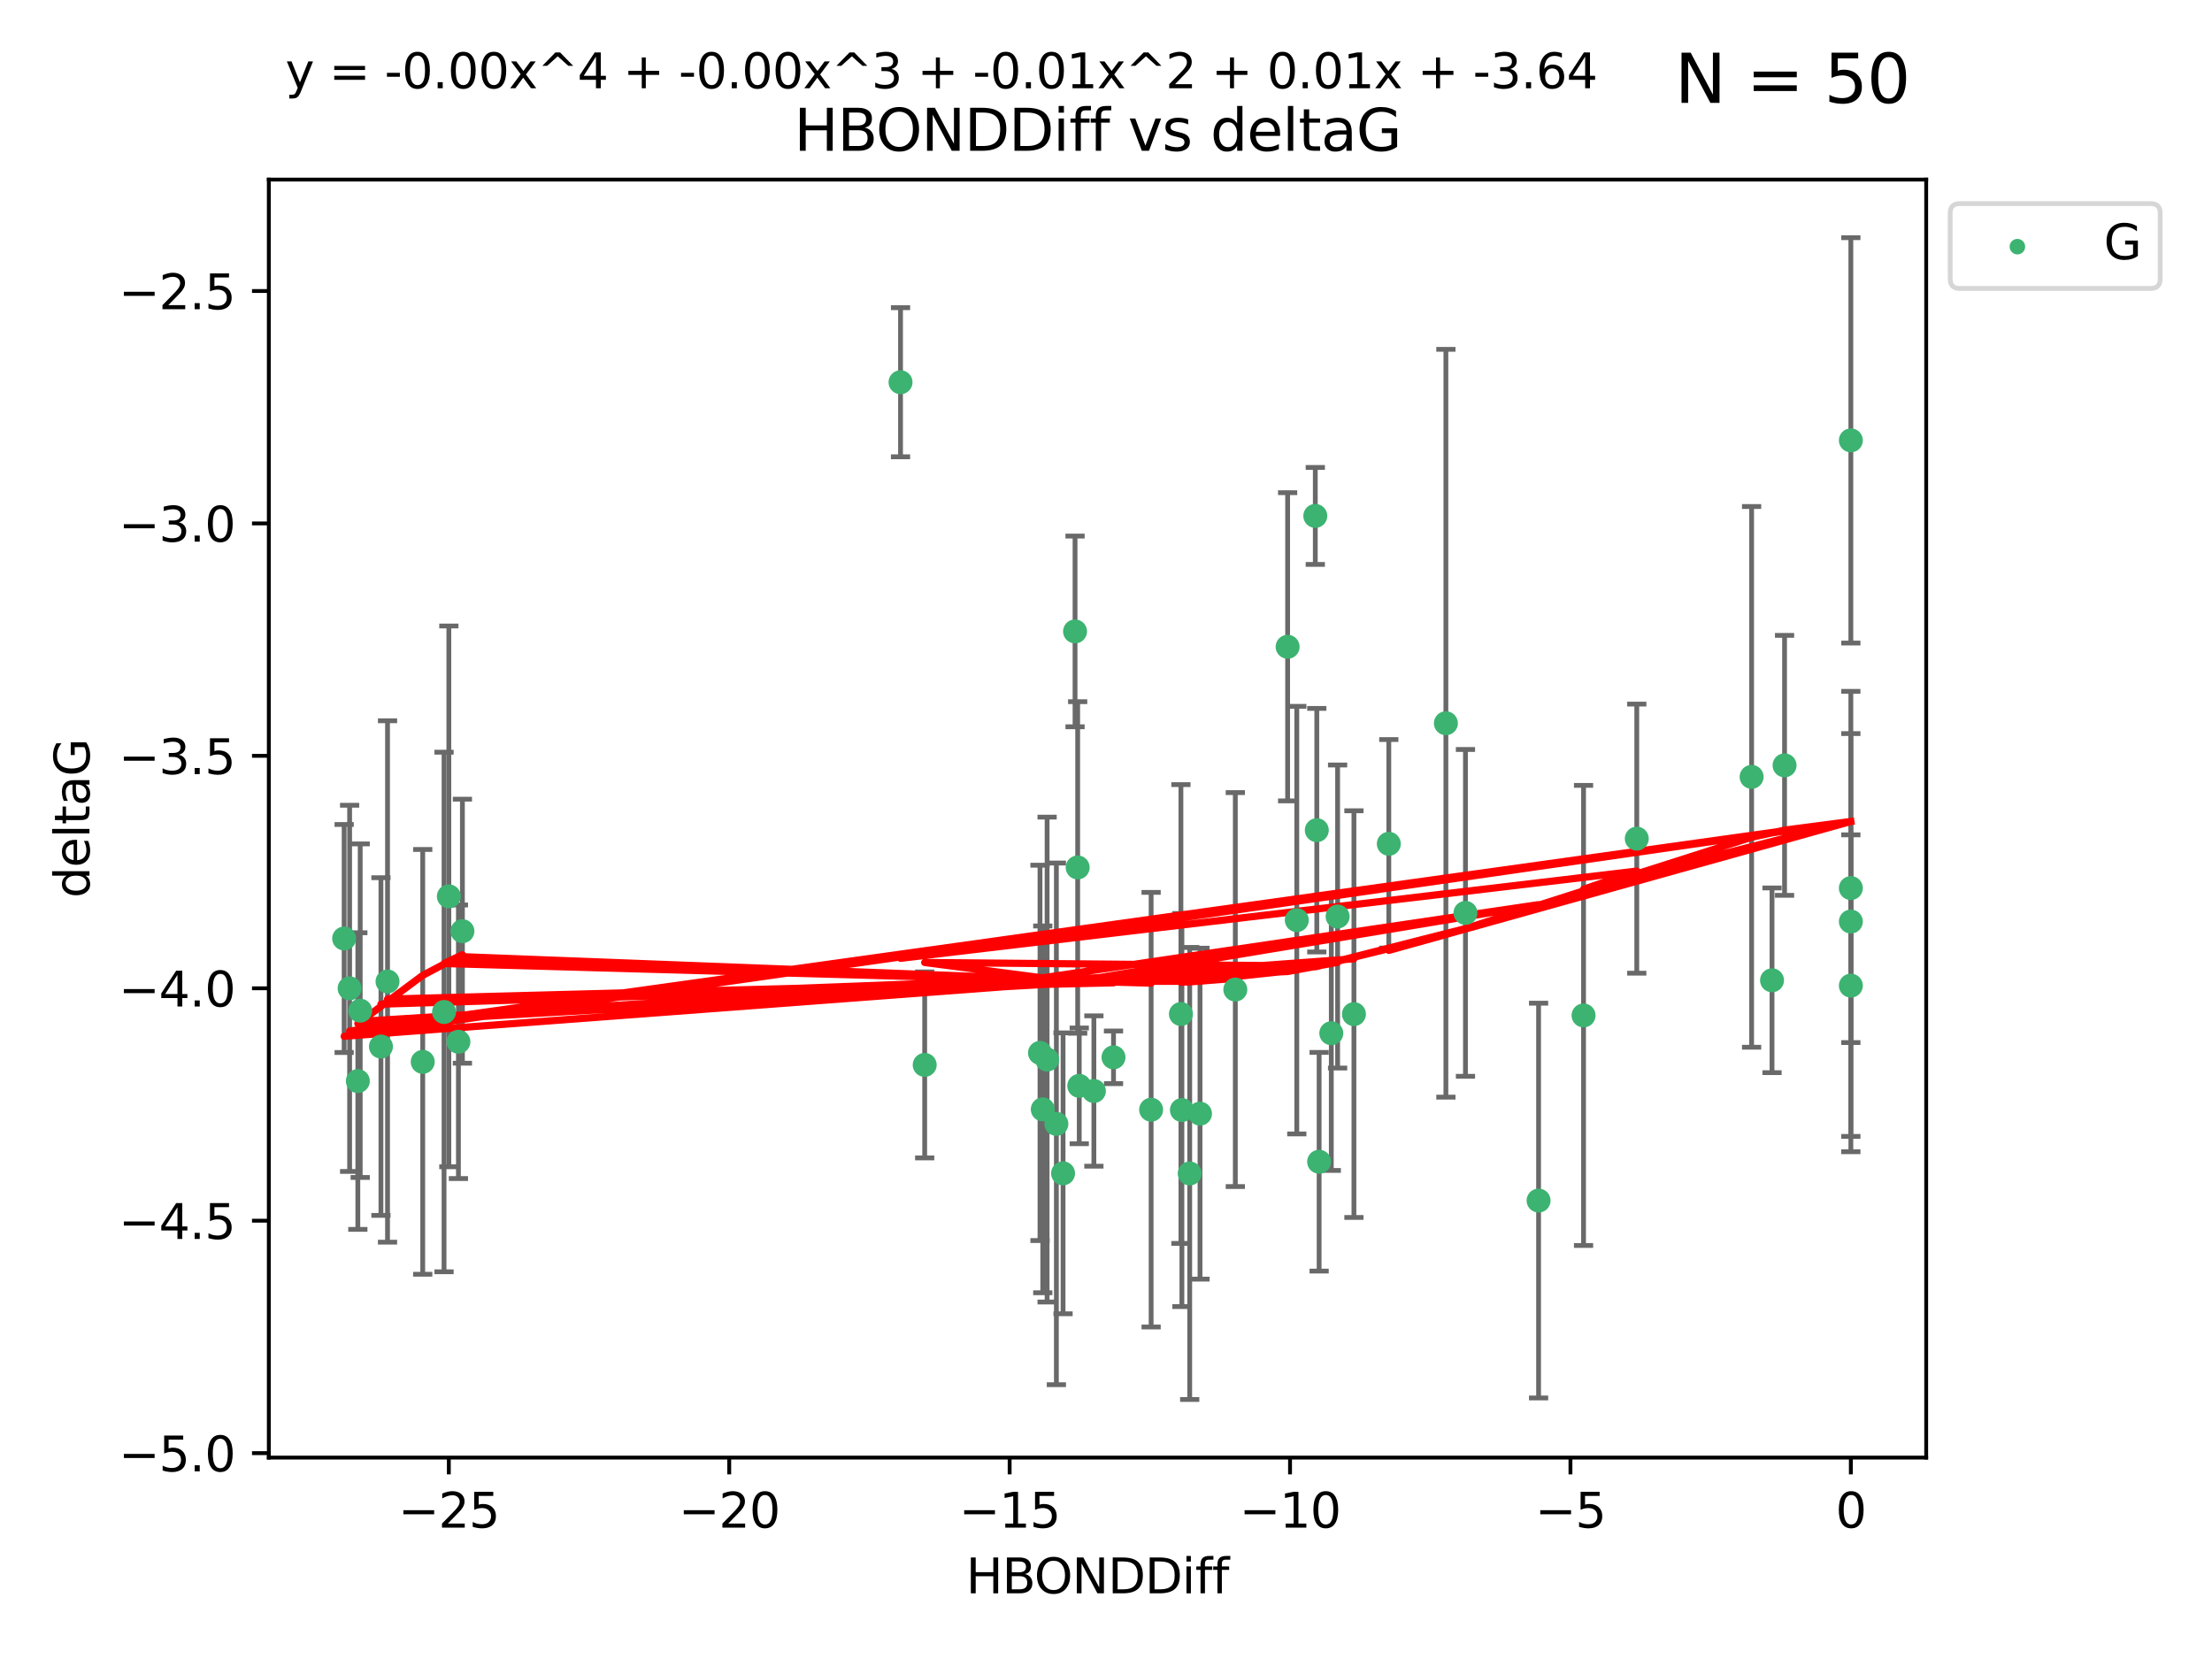 <?xml version="1.0" encoding="utf-8" standalone="no"?>
<!DOCTYPE svg PUBLIC "-//W3C//DTD SVG 1.1//EN"
  "http://www.w3.org/Graphics/SVG/1.1/DTD/svg11.dtd">
<svg xmlns:xlink="http://www.w3.org/1999/xlink" width="460.8pt" height="345.6pt" viewBox="0 0 460.8 345.6" xmlns="http://www.w3.org/2000/svg" version="1.1">
 <defs>
  <style type="text/css">*{stroke-linejoin: round; stroke-linecap: butt}</style>
 </defs>
 <g id="figure_1">
  <g id="patch_1">
   <path d="M 0 345.6 
L 460.8 345.6 
L 460.8 0 
L 0 0 
z
" style="fill: #ffffff"/>
  </g>
  <g id="axes_1">
   <g id="patch_2">
    <path d="M 56 303.64 
L 401.26 303.64 
L 401.26 37.411 
L 56 37.411 
z
" style="fill: #ffffff"/>
   </g>
   <g id="PathCollection_1">
    <defs>
     <path id="mb27b216812" d="M 0 1.118 
C 0.297 1.118 0.581 1 0.791 0.791 
C 1 0.581 1.118 0.297 1.118 0 
C 1.118 -0.297 1 -0.581 0.791 -0.791 
C 0.581 -1 0.297 -1.118 0 -1.118 
C -0.297 -1.118 -0.581 -1 -0.791 -0.791 
C -1 -0.581 -1.118 -0.297 -1.118 0 
C -1.118 0.297 -1 0.581 -0.791 0.791 
C -0.581 1 -0.297 1.118 0 1.118 
z
" style="stroke: #3cb371"/>
    </defs>
    <g clip-path="url(#p9f2c8bdc3d)">
     <use xlink:href="#mb27b216812" x="247.838" y="244.454" style="fill: #3cb371; stroke: #3cb371"/>
     <use xlink:href="#mb27b216812" x="257.34" y="206.146" style="fill: #3cb371; stroke: #3cb371"/>
     <use xlink:href="#mb27b216812" x="79.358" y="218.017" style="fill: #3cb371; stroke: #3cb371"/>
     <use xlink:href="#mb27b216812" x="218.132" y="220.725" style="fill: #3cb371; stroke: #3cb371"/>
     <use xlink:href="#mb27b216812" x="220.062" y="234.121" style="fill: #3cb371; stroke: #3cb371"/>
     <use xlink:href="#mb27b216812" x="192.63" y="221.839" style="fill: #3cb371; stroke: #3cb371"/>
     <use xlink:href="#mb27b216812" x="274.799" y="242.013" style="fill: #3cb371; stroke: #3cb371"/>
     <use xlink:href="#mb27b216812" x="75.037" y="210.541" style="fill: #3cb371; stroke: #3cb371"/>
     <use xlink:href="#mb27b216812" x="217.228" y="231.1" style="fill: #3cb371; stroke: #3cb371"/>
     <use xlink:href="#mb27b216812" x="93.504" y="186.729" style="fill: #3cb371; stroke: #3cb371"/>
     <use xlink:href="#mb27b216812" x="96.328" y="193.984" style="fill: #3cb371; stroke: #3cb371"/>
     <use xlink:href="#mb27b216812" x="92.502" y="210.816" style="fill: #3cb371; stroke: #3cb371"/>
     <use xlink:href="#mb27b216812" x="239.8" y="231.169" style="fill: #3cb371; stroke: #3cb371"/>
     <use xlink:href="#mb27b216812" x="95.497" y="217.019" style="fill: #3cb371; stroke: #3cb371"/>
     <use xlink:href="#mb27b216812" x="88.061" y="221.206" style="fill: #3cb371; stroke: #3cb371"/>
     <use xlink:href="#mb27b216812" x="74.544" y="225.206" style="fill: #3cb371; stroke: #3cb371"/>
     <use xlink:href="#mb27b216812" x="270.146" y="191.682" style="fill: #3cb371; stroke: #3cb371"/>
     <use xlink:href="#mb27b216812" x="246.21" y="231.244" style="fill: #3cb371; stroke: #3cb371"/>
     <use xlink:href="#mb27b216812" x="246.006" y="211.237" style="fill: #3cb371; stroke: #3cb371"/>
     <use xlink:href="#mb27b216812" x="274.313" y="172.942" style="fill: #3cb371; stroke: #3cb371"/>
     <use xlink:href="#mb27b216812" x="227.876" y="227.278" style="fill: #3cb371; stroke: #3cb371"/>
     <use xlink:href="#mb27b216812" x="277.333" y="215.242" style="fill: #3cb371; stroke: #3cb371"/>
     <use xlink:href="#mb27b216812" x="249.983" y="231.996" style="fill: #3cb371; stroke: #3cb371"/>
     <use xlink:href="#mb27b216812" x="224.828" y="226.203" style="fill: #3cb371; stroke: #3cb371"/>
     <use xlink:href="#mb27b216812" x="282.048" y="211.258" style="fill: #3cb371; stroke: #3cb371"/>
     <use xlink:href="#mb27b216812" x="221.453" y="244.427" style="fill: #3cb371; stroke: #3cb371"/>
     <use xlink:href="#mb27b216812" x="278.648" y="190.925" style="fill: #3cb371; stroke: #3cb371"/>
     <use xlink:href="#mb27b216812" x="268.237" y="134.737" style="fill: #3cb371; stroke: #3cb371"/>
     <use xlink:href="#mb27b216812" x="223.952" y="131.536" style="fill: #3cb371; stroke: #3cb371"/>
     <use xlink:href="#mb27b216812" x="80.729" y="204.459" style="fill: #3cb371; stroke: #3cb371"/>
     <use xlink:href="#mb27b216812" x="231.965" y="220.259" style="fill: #3cb371; stroke: #3cb371"/>
     <use xlink:href="#mb27b216812" x="216.649" y="219.335" style="fill: #3cb371; stroke: #3cb371"/>
     <use xlink:href="#mb27b216812" x="320.515" y="250.1" style="fill: #3cb371; stroke: #3cb371"/>
     <use xlink:href="#mb27b216812" x="224.498" y="180.705" style="fill: #3cb371; stroke: #3cb371"/>
     <use xlink:href="#mb27b216812" x="71.694" y="195.507" style="fill: #3cb371; stroke: #3cb371"/>
     <use xlink:href="#mb27b216812" x="369.145" y="204.216" style="fill: #3cb371; stroke: #3cb371"/>
     <use xlink:href="#mb27b216812" x="72.833" y="205.891" style="fill: #3cb371; stroke: #3cb371"/>
     <use xlink:href="#mb27b216812" x="385.566" y="205.324" style="fill: #3cb371; stroke: #3cb371"/>
     <use xlink:href="#mb27b216812" x="289.314" y="175.78" style="fill: #3cb371; stroke: #3cb371"/>
     <use xlink:href="#mb27b216812" x="301.205" y="150.666" style="fill: #3cb371; stroke: #3cb371"/>
     <use xlink:href="#mb27b216812" x="274.001" y="107.475" style="fill: #3cb371; stroke: #3cb371"/>
     <use xlink:href="#mb27b216812" x="305.283" y="190.172" style="fill: #3cb371; stroke: #3cb371"/>
     <use xlink:href="#mb27b216812" x="364.891" y="161.836" style="fill: #3cb371; stroke: #3cb371"/>
     <use xlink:href="#mb27b216812" x="371.756" y="159.439" style="fill: #3cb371; stroke: #3cb371"/>
     <use xlink:href="#mb27b216812" x="385.566" y="91.737" style="fill: #3cb371; stroke: #3cb371"/>
     <use xlink:href="#mb27b216812" x="385.566" y="191.977" style="fill: #3cb371; stroke: #3cb371"/>
     <use xlink:href="#mb27b216812" x="329.882" y="211.534" style="fill: #3cb371; stroke: #3cb371"/>
     <use xlink:href="#mb27b216812" x="340.969" y="174.704" style="fill: #3cb371; stroke: #3cb371"/>
     <use xlink:href="#mb27b216812" x="187.596" y="79.626" style="fill: #3cb371; stroke: #3cb371"/>
     <use xlink:href="#mb27b216812" x="385.566" y="185.004" style="fill: #3cb371; stroke: #3cb371"/>
    </g>
   </g>
   <g id="matplotlib.axis_1">
    <g id="xtick_1">
     <g id="line2d_1">
      <defs>
       <path id="m8f14da5568" d="M 0 0 
L 0 3.5 
" style="stroke: #000000; stroke-width: 0.8"/>
      </defs>
      <g>
       <use xlink:href="#m8f14da5568" x="93.498" y="303.64" style="stroke: #000000; stroke-width: 0.8"/>
      </g>
     </g>
     <g id="text_1">
      <!-- −25 -->
      <g transform="translate(82.946 318.238)scale(0.1 -0.1)">
       <defs>
        <path id="DejaVuSans-2212" d="M 678 2272 
L 4684 2272 
L 4684 1741 
L 678 1741 
L 678 2272 
z
" transform="scale(0.016)"/>
        <path id="DejaVuSans-32" d="M 1228 531 
L 3431 531 
L 3431 0 
L 469 0 
L 469 531 
Q 828 903 1448 1529 
Q 2069 2156 2228 2338 
Q 2531 2678 2651 2914 
Q 2772 3150 2772 3378 
Q 2772 3750 2511 3984 
Q 2250 4219 1831 4219 
Q 1534 4219 1204 4116 
Q 875 4013 500 3803 
L 500 4441 
Q 881 4594 1212 4672 
Q 1544 4750 1819 4750 
Q 2544 4750 2975 4387 
Q 3406 4025 3406 3419 
Q 3406 3131 3298 2873 
Q 3191 2616 2906 2266 
Q 2828 2175 2409 1742 
Q 1991 1309 1228 531 
z
" transform="scale(0.016)"/>
        <path id="DejaVuSans-35" d="M 691 4666 
L 3169 4666 
L 3169 4134 
L 1269 4134 
L 1269 2991 
Q 1406 3038 1543 3061 
Q 1681 3084 1819 3084 
Q 2600 3084 3056 2656 
Q 3513 2228 3513 1497 
Q 3513 744 3044 326 
Q 2575 -91 1722 -91 
Q 1428 -91 1123 -41 
Q 819 9 494 109 
L 494 744 
Q 775 591 1075 516 
Q 1375 441 1709 441 
Q 2250 441 2565 725 
Q 2881 1009 2881 1497 
Q 2881 1984 2565 2268 
Q 2250 2553 1709 2553 
Q 1456 2553 1204 2497 
Q 953 2441 691 2322 
L 691 4666 
z
" transform="scale(0.016)"/>
       </defs>
       <use xlink:href="#DejaVuSans-2212"/>
       <use xlink:href="#DejaVuSans-32" x="83.789"/>
       <use xlink:href="#DejaVuSans-35" x="147.412"/>
      </g>
     </g>
    </g>
    <g id="xtick_2">
     <g id="line2d_2">
      <g>
       <use xlink:href="#m8f14da5568" x="151.912" y="303.64" style="stroke: #000000; stroke-width: 0.8"/>
      </g>
     </g>
     <g id="text_2">
      <!-- −20 -->
      <g transform="translate(141.36 318.238)scale(0.1 -0.1)">
       <defs>
        <path id="DejaVuSans-30" d="M 2034 4250 
Q 1547 4250 1301 3770 
Q 1056 3291 1056 2328 
Q 1056 1369 1301 889 
Q 1547 409 2034 409 
Q 2525 409 2770 889 
Q 3016 1369 3016 2328 
Q 3016 3291 2770 3770 
Q 2525 4250 2034 4250 
z
M 2034 4750 
Q 2819 4750 3233 4129 
Q 3647 3509 3647 2328 
Q 3647 1150 3233 529 
Q 2819 -91 2034 -91 
Q 1250 -91 836 529 
Q 422 1150 422 2328 
Q 422 3509 836 4129 
Q 1250 4750 2034 4750 
z
" transform="scale(0.016)"/>
       </defs>
       <use xlink:href="#DejaVuSans-2212"/>
       <use xlink:href="#DejaVuSans-32" x="83.789"/>
       <use xlink:href="#DejaVuSans-30" x="147.412"/>
      </g>
     </g>
    </g>
    <g id="xtick_3">
     <g id="line2d_3">
      <g>
       <use xlink:href="#m8f14da5568" x="210.326" y="303.64" style="stroke: #000000; stroke-width: 0.8"/>
      </g>
     </g>
     <g id="text_3">
      <!-- −15 -->
      <g transform="translate(199.773 318.238)scale(0.1 -0.1)">
       <defs>
        <path id="DejaVuSans-31" d="M 794 531 
L 1825 531 
L 1825 4091 
L 703 3866 
L 703 4441 
L 1819 4666 
L 2450 4666 
L 2450 531 
L 3481 531 
L 3481 0 
L 794 0 
L 794 531 
z
" transform="scale(0.016)"/>
       </defs>
       <use xlink:href="#DejaVuSans-2212"/>
       <use xlink:href="#DejaVuSans-31" x="83.789"/>
       <use xlink:href="#DejaVuSans-35" x="147.412"/>
      </g>
     </g>
    </g>
    <g id="xtick_4">
     <g id="line2d_4">
      <g>
       <use xlink:href="#m8f14da5568" x="268.739" y="303.64" style="stroke: #000000; stroke-width: 0.8"/>
      </g>
     </g>
     <g id="text_4">
      <!-- −10 -->
      <g transform="translate(258.187 318.238)scale(0.1 -0.1)">
       <use xlink:href="#DejaVuSans-2212"/>
       <use xlink:href="#DejaVuSans-31" x="83.789"/>
       <use xlink:href="#DejaVuSans-30" x="147.412"/>
      </g>
     </g>
    </g>
    <g id="xtick_5">
     <g id="line2d_5">
      <g>
       <use xlink:href="#m8f14da5568" x="327.153" y="303.64" style="stroke: #000000; stroke-width: 0.8"/>
      </g>
     </g>
     <g id="text_5">
      <!-- −5 -->
      <g transform="translate(319.782 318.238)scale(0.1 -0.1)">
       <use xlink:href="#DejaVuSans-2212"/>
       <use xlink:href="#DejaVuSans-35" x="83.789"/>
      </g>
     </g>
    </g>
    <g id="xtick_6">
     <g id="line2d_6">
      <g>
       <use xlink:href="#m8f14da5568" x="385.566" y="303.64" style="stroke: #000000; stroke-width: 0.8"/>
      </g>
     </g>
     <g id="text_6">
      <!-- 0 -->
      <g transform="translate(382.385 318.238)scale(0.1 -0.1)">
       <use xlink:href="#DejaVuSans-30"/>
      </g>
     </g>
    </g>
    <g id="text_7">
     <!-- HBONDDiff -->
     <g transform="translate(201.241 331.917)scale(0.1 -0.1)">
      <defs>
       <path id="DejaVuSans-48" d="M 628 4666 
L 1259 4666 
L 1259 2753 
L 3553 2753 
L 3553 4666 
L 4184 4666 
L 4184 0 
L 3553 0 
L 3553 2222 
L 1259 2222 
L 1259 0 
L 628 0 
L 628 4666 
z
" transform="scale(0.016)"/>
       <path id="DejaVuSans-42" d="M 1259 2228 
L 1259 519 
L 2272 519 
Q 2781 519 3026 730 
Q 3272 941 3272 1375 
Q 3272 1813 3026 2020 
Q 2781 2228 2272 2228 
L 1259 2228 
z
M 1259 4147 
L 1259 2741 
L 2194 2741 
Q 2656 2741 2882 2914 
Q 3109 3088 3109 3444 
Q 3109 3797 2882 3972 
Q 2656 4147 2194 4147 
L 1259 4147 
z
M 628 4666 
L 2241 4666 
Q 2963 4666 3353 4366 
Q 3744 4066 3744 3513 
Q 3744 3084 3544 2831 
Q 3344 2578 2956 2516 
Q 3422 2416 3680 2098 
Q 3938 1781 3938 1306 
Q 3938 681 3513 340 
Q 3088 0 2303 0 
L 628 0 
L 628 4666 
z
" transform="scale(0.016)"/>
       <path id="DejaVuSans-4f" d="M 2522 4238 
Q 1834 4238 1429 3725 
Q 1025 3213 1025 2328 
Q 1025 1447 1429 934 
Q 1834 422 2522 422 
Q 3209 422 3611 934 
Q 4013 1447 4013 2328 
Q 4013 3213 3611 3725 
Q 3209 4238 2522 4238 
z
M 2522 4750 
Q 3503 4750 4090 4092 
Q 4678 3434 4678 2328 
Q 4678 1225 4090 567 
Q 3503 -91 2522 -91 
Q 1538 -91 948 565 
Q 359 1222 359 2328 
Q 359 3434 948 4092 
Q 1538 4750 2522 4750 
z
" transform="scale(0.016)"/>
       <path id="DejaVuSans-4e" d="M 628 4666 
L 1478 4666 
L 3547 763 
L 3547 4666 
L 4159 4666 
L 4159 0 
L 3309 0 
L 1241 3903 
L 1241 0 
L 628 0 
L 628 4666 
z
" transform="scale(0.016)"/>
       <path id="DejaVuSans-44" d="M 1259 4147 
L 1259 519 
L 2022 519 
Q 2988 519 3436 956 
Q 3884 1394 3884 2338 
Q 3884 3275 3436 3711 
Q 2988 4147 2022 4147 
L 1259 4147 
z
M 628 4666 
L 1925 4666 
Q 3281 4666 3915 4102 
Q 4550 3538 4550 2338 
Q 4550 1131 3912 565 
Q 3275 0 1925 0 
L 628 0 
L 628 4666 
z
" transform="scale(0.016)"/>
       <path id="DejaVuSans-69" d="M 603 3500 
L 1178 3500 
L 1178 0 
L 603 0 
L 603 3500 
z
M 603 4863 
L 1178 4863 
L 1178 4134 
L 603 4134 
L 603 4863 
z
" transform="scale(0.016)"/>
       <path id="DejaVuSans-66" d="M 2375 4863 
L 2375 4384 
L 1825 4384 
Q 1516 4384 1395 4259 
Q 1275 4134 1275 3809 
L 1275 3500 
L 2222 3500 
L 2222 3053 
L 1275 3053 
L 1275 0 
L 697 0 
L 697 3053 
L 147 3053 
L 147 3500 
L 697 3500 
L 697 3744 
Q 697 4328 969 4595 
Q 1241 4863 1831 4863 
L 2375 4863 
z
" transform="scale(0.016)"/>
      </defs>
      <use xlink:href="#DejaVuSans-48"/>
      <use xlink:href="#DejaVuSans-42" x="75.195"/>
      <use xlink:href="#DejaVuSans-4f" x="142.049"/>
      <use xlink:href="#DejaVuSans-4e" x="220.76"/>
      <use xlink:href="#DejaVuSans-44" x="295.564"/>
      <use xlink:href="#DejaVuSans-44" x="372.566"/>
      <use xlink:href="#DejaVuSans-69" x="449.568"/>
      <use xlink:href="#DejaVuSans-66" x="477.352"/>
      <use xlink:href="#DejaVuSans-66" x="512.557"/>
     </g>
    </g>
   </g>
   <g id="matplotlib.axis_2">
    <g id="ytick_1">
     <g id="line2d_7">
      <defs>
       <path id="mff4155cca1" d="M 0 0 
L -3.5 0 
" style="stroke: #000000; stroke-width: 0.8"/>
      </defs>
      <g>
       <use xlink:href="#mff4155cca1" x="56" y="302.714" style="stroke: #000000; stroke-width: 0.8"/>
      </g>
     </g>
     <g id="text_8">
      <!-- −5.0 -->
      <g transform="translate(24.717 306.513)scale(0.1 -0.1)">
       <defs>
        <path id="DejaVuSans-2e" d="M 684 794 
L 1344 794 
L 1344 0 
L 684 0 
L 684 794 
z
" transform="scale(0.016)"/>
       </defs>
       <use xlink:href="#DejaVuSans-2212"/>
       <use xlink:href="#DejaVuSans-35" x="83.789"/>
       <use xlink:href="#DejaVuSans-2e" x="147.412"/>
       <use xlink:href="#DejaVuSans-30" x="179.199"/>
      </g>
     </g>
    </g>
    <g id="ytick_2">
     <g id="line2d_8">
      <g>
       <use xlink:href="#mff4155cca1" x="56" y="254.295" style="stroke: #000000; stroke-width: 0.8"/>
      </g>
     </g>
     <g id="text_9">
      <!-- −4.5 -->
      <g transform="translate(24.717 258.094)scale(0.1 -0.1)">
       <defs>
        <path id="DejaVuSans-34" d="M 2419 4116 
L 825 1625 
L 2419 1625 
L 2419 4116 
z
M 2253 4666 
L 3047 4666 
L 3047 1625 
L 3713 1625 
L 3713 1100 
L 3047 1100 
L 3047 0 
L 2419 0 
L 2419 1100 
L 313 1100 
L 313 1709 
L 2253 4666 
z
" transform="scale(0.016)"/>
       </defs>
       <use xlink:href="#DejaVuSans-2212"/>
       <use xlink:href="#DejaVuSans-34" x="83.789"/>
       <use xlink:href="#DejaVuSans-2e" x="147.412"/>
       <use xlink:href="#DejaVuSans-35" x="179.199"/>
      </g>
     </g>
    </g>
    <g id="ytick_3">
     <g id="line2d_9">
      <g>
       <use xlink:href="#mff4155cca1" x="56" y="205.876" style="stroke: #000000; stroke-width: 0.8"/>
      </g>
     </g>
     <g id="text_10">
      <!-- −4.0 -->
      <g transform="translate(24.717 209.675)scale(0.1 -0.1)">
       <use xlink:href="#DejaVuSans-2212"/>
       <use xlink:href="#DejaVuSans-34" x="83.789"/>
       <use xlink:href="#DejaVuSans-2e" x="147.412"/>
       <use xlink:href="#DejaVuSans-30" x="179.199"/>
      </g>
     </g>
    </g>
    <g id="ytick_4">
     <g id="line2d_10">
      <g>
       <use xlink:href="#mff4155cca1" x="56" y="157.456" style="stroke: #000000; stroke-width: 0.8"/>
      </g>
     </g>
     <g id="text_11">
      <!-- −3.5 -->
      <g transform="translate(24.717 161.256)scale(0.1 -0.1)">
       <defs>
        <path id="DejaVuSans-33" d="M 2597 2516 
Q 3050 2419 3304 2112 
Q 3559 1806 3559 1356 
Q 3559 666 3084 287 
Q 2609 -91 1734 -91 
Q 1441 -91 1130 -33 
Q 819 25 488 141 
L 488 750 
Q 750 597 1062 519 
Q 1375 441 1716 441 
Q 2309 441 2620 675 
Q 2931 909 2931 1356 
Q 2931 1769 2642 2001 
Q 2353 2234 1838 2234 
L 1294 2234 
L 1294 2753 
L 1863 2753 
Q 2328 2753 2575 2939 
Q 2822 3125 2822 3475 
Q 2822 3834 2567 4026 
Q 2313 4219 1838 4219 
Q 1578 4219 1281 4162 
Q 984 4106 628 3988 
L 628 4550 
Q 988 4650 1302 4700 
Q 1616 4750 1894 4750 
Q 2613 4750 3031 4423 
Q 3450 4097 3450 3541 
Q 3450 3153 3228 2886 
Q 3006 2619 2597 2516 
z
" transform="scale(0.016)"/>
       </defs>
       <use xlink:href="#DejaVuSans-2212"/>
       <use xlink:href="#DejaVuSans-33" x="83.789"/>
       <use xlink:href="#DejaVuSans-2e" x="147.412"/>
       <use xlink:href="#DejaVuSans-35" x="179.199"/>
      </g>
     </g>
    </g>
    <g id="ytick_5">
     <g id="line2d_11">
      <g>
       <use xlink:href="#mff4155cca1" x="56" y="109.037" style="stroke: #000000; stroke-width: 0.8"/>
      </g>
     </g>
     <g id="text_12">
      <!-- −3.0 -->
      <g transform="translate(24.717 112.837)scale(0.1 -0.1)">
       <use xlink:href="#DejaVuSans-2212"/>
       <use xlink:href="#DejaVuSans-33" x="83.789"/>
       <use xlink:href="#DejaVuSans-2e" x="147.412"/>
       <use xlink:href="#DejaVuSans-30" x="179.199"/>
      </g>
     </g>
    </g>
    <g id="ytick_6">
     <g id="line2d_12">
      <g>
       <use xlink:href="#mff4155cca1" x="56" y="60.618" style="stroke: #000000; stroke-width: 0.8"/>
      </g>
     </g>
     <g id="text_13">
      <!-- −2.5 -->
      <g transform="translate(24.717 64.417)scale(0.1 -0.1)">
       <use xlink:href="#DejaVuSans-2212"/>
       <use xlink:href="#DejaVuSans-32" x="83.789"/>
       <use xlink:href="#DejaVuSans-2e" x="147.412"/>
       <use xlink:href="#DejaVuSans-35" x="179.199"/>
      </g>
     </g>
    </g>
    <g id="text_14">
     <!-- deltaG -->
     <g transform="translate(18.637 187.064)rotate(-90)scale(0.1 -0.1)">
      <defs>
       <path id="DejaVuSans-64" d="M 2906 2969 
L 2906 4863 
L 3481 4863 
L 3481 0 
L 2906 0 
L 2906 525 
Q 2725 213 2448 61 
Q 2172 -91 1784 -91 
Q 1150 -91 751 415 
Q 353 922 353 1747 
Q 353 2572 751 3078 
Q 1150 3584 1784 3584 
Q 2172 3584 2448 3432 
Q 2725 3281 2906 2969 
z
M 947 1747 
Q 947 1113 1208 752 
Q 1469 391 1925 391 
Q 2381 391 2643 752 
Q 2906 1113 2906 1747 
Q 2906 2381 2643 2742 
Q 2381 3103 1925 3103 
Q 1469 3103 1208 2742 
Q 947 2381 947 1747 
z
" transform="scale(0.016)"/>
       <path id="DejaVuSans-65" d="M 3597 1894 
L 3597 1613 
L 953 1613 
Q 991 1019 1311 708 
Q 1631 397 2203 397 
Q 2534 397 2845 478 
Q 3156 559 3463 722 
L 3463 178 
Q 3153 47 2828 -22 
Q 2503 -91 2169 -91 
Q 1331 -91 842 396 
Q 353 884 353 1716 
Q 353 2575 817 3079 
Q 1281 3584 2069 3584 
Q 2775 3584 3186 3129 
Q 3597 2675 3597 1894 
z
M 3022 2063 
Q 3016 2534 2758 2815 
Q 2500 3097 2075 3097 
Q 1594 3097 1305 2825 
Q 1016 2553 972 2059 
L 3022 2063 
z
" transform="scale(0.016)"/>
       <path id="DejaVuSans-6c" d="M 603 4863 
L 1178 4863 
L 1178 0 
L 603 0 
L 603 4863 
z
" transform="scale(0.016)"/>
       <path id="DejaVuSans-74" d="M 1172 4494 
L 1172 3500 
L 2356 3500 
L 2356 3053 
L 1172 3053 
L 1172 1153 
Q 1172 725 1289 603 
Q 1406 481 1766 481 
L 2356 481 
L 2356 0 
L 1766 0 
Q 1100 0 847 248 
Q 594 497 594 1153 
L 594 3053 
L 172 3053 
L 172 3500 
L 594 3500 
L 594 4494 
L 1172 4494 
z
" transform="scale(0.016)"/>
       <path id="DejaVuSans-61" d="M 2194 1759 
Q 1497 1759 1228 1600 
Q 959 1441 959 1056 
Q 959 750 1161 570 
Q 1363 391 1709 391 
Q 2188 391 2477 730 
Q 2766 1069 2766 1631 
L 2766 1759 
L 2194 1759 
z
M 3341 1997 
L 3341 0 
L 2766 0 
L 2766 531 
Q 2569 213 2275 61 
Q 1981 -91 1556 -91 
Q 1019 -91 701 211 
Q 384 513 384 1019 
Q 384 1609 779 1909 
Q 1175 2209 1959 2209 
L 2766 2209 
L 2766 2266 
Q 2766 2663 2505 2880 
Q 2244 3097 1772 3097 
Q 1472 3097 1187 3025 
Q 903 2953 641 2809 
L 641 3341 
Q 956 3463 1253 3523 
Q 1550 3584 1831 3584 
Q 2591 3584 2966 3190 
Q 3341 2797 3341 1997 
z
" transform="scale(0.016)"/>
       <path id="DejaVuSans-47" d="M 3809 666 
L 3809 1919 
L 2778 1919 
L 2778 2438 
L 4434 2438 
L 4434 434 
Q 4069 175 3628 42 
Q 3188 -91 2688 -91 
Q 1594 -91 976 548 
Q 359 1188 359 2328 
Q 359 3472 976 4111 
Q 1594 4750 2688 4750 
Q 3144 4750 3555 4637 
Q 3966 4525 4313 4306 
L 4313 3634 
Q 3963 3931 3569 4081 
Q 3175 4231 2741 4231 
Q 1884 4231 1454 3753 
Q 1025 3275 1025 2328 
Q 1025 1384 1454 906 
Q 1884 428 2741 428 
Q 3075 428 3337 486 
Q 3600 544 3809 666 
z
" transform="scale(0.016)"/>
      </defs>
      <use xlink:href="#DejaVuSans-64"/>
      <use xlink:href="#DejaVuSans-65" x="63.477"/>
      <use xlink:href="#DejaVuSans-6c" x="125"/>
      <use xlink:href="#DejaVuSans-74" x="152.783"/>
      <use xlink:href="#DejaVuSans-61" x="191.992"/>
      <use xlink:href="#DejaVuSans-47" x="253.271"/>
     </g>
    </g>
   </g>
   <g id="LineCollection_1">
    <path d="M 247.838 291.539 
L 247.838 197.37 
" clip-path="url(#p9f2c8bdc3d)" style="fill: none; stroke: #696969"/>
    <path d="M 257.34 247.18 
L 257.34 165.112 
" clip-path="url(#p9f2c8bdc3d)" style="fill: none; stroke: #696969"/>
    <path d="M 79.358 253.19 
L 79.358 182.843 
" clip-path="url(#p9f2c8bdc3d)" style="fill: none; stroke: #696969"/>
    <path d="M 218.132 271.233 
L 218.132 170.216 
" clip-path="url(#p9f2c8bdc3d)" style="fill: none; stroke: #696969"/>
    <path d="M 220.062 288.458 
L 220.062 179.784 
" clip-path="url(#p9f2c8bdc3d)" style="fill: none; stroke: #696969"/>
    <path d="M 192.63 241.213 
L 192.63 202.465 
" clip-path="url(#p9f2c8bdc3d)" style="fill: none; stroke: #696969"/>
    <path d="M 274.799 264.791 
L 274.799 219.236 
" clip-path="url(#p9f2c8bdc3d)" style="fill: none; stroke: #696969"/>
    <path d="M 75.037 245.285 
L 75.037 175.796 
" clip-path="url(#p9f2c8bdc3d)" style="fill: none; stroke: #696969"/>
    <path d="M 217.228 269.304 
L 217.228 192.895 
" clip-path="url(#p9f2c8bdc3d)" style="fill: none; stroke: #696969"/>
    <path d="M 93.504 243.055 
L 93.504 130.404 
" clip-path="url(#p9f2c8bdc3d)" style="fill: none; stroke: #696969"/>
    <path d="M 96.328 221.488 
L 96.328 166.48 
" clip-path="url(#p9f2c8bdc3d)" style="fill: none; stroke: #696969"/>
    <path d="M 92.502 264.935 
L 92.502 156.697 
" clip-path="url(#p9f2c8bdc3d)" style="fill: none; stroke: #696969"/>
    <path d="M 239.8 276.437 
L 239.8 185.901 
" clip-path="url(#p9f2c8bdc3d)" style="fill: none; stroke: #696969"/>
    <path d="M 95.497 245.515 
L 95.497 188.524 
" clip-path="url(#p9f2c8bdc3d)" style="fill: none; stroke: #696969"/>
    <path d="M 88.061 265.453 
L 88.061 176.958 
" clip-path="url(#p9f2c8bdc3d)" style="fill: none; stroke: #696969"/>
    <path d="M 74.544 256.103 
L 74.544 194.31 
" clip-path="url(#p9f2c8bdc3d)" style="fill: none; stroke: #696969"/>
    <path d="M 270.146 236.221 
L 270.146 147.143 
" clip-path="url(#p9f2c8bdc3d)" style="fill: none; stroke: #696969"/>
    <path d="M 246.21 272.186 
L 246.21 190.302 
" clip-path="url(#p9f2c8bdc3d)" style="fill: none; stroke: #696969"/>
    <path d="M 246.006 259.022 
L 246.006 163.451 
" clip-path="url(#p9f2c8bdc3d)" style="fill: none; stroke: #696969"/>
    <path d="M 274.313 198.311 
L 274.313 147.573 
" clip-path="url(#p9f2c8bdc3d)" style="fill: none; stroke: #696969"/>
    <path d="M 227.876 242.937 
L 227.876 211.62 
" clip-path="url(#p9f2c8bdc3d)" style="fill: none; stroke: #696969"/>
    <path d="M 277.333 243.822 
L 277.333 186.661 
" clip-path="url(#p9f2c8bdc3d)" style="fill: none; stroke: #696969"/>
    <path d="M 249.983 266.465 
L 249.983 197.526 
" clip-path="url(#p9f2c8bdc3d)" style="fill: none; stroke: #696969"/>
    <path d="M 224.828 238.261 
L 224.828 214.145 
" clip-path="url(#p9f2c8bdc3d)" style="fill: none; stroke: #696969"/>
    <path d="M 282.048 253.617 
L 282.048 168.899 
" clip-path="url(#p9f2c8bdc3d)" style="fill: none; stroke: #696969"/>
    <path d="M 221.453 273.681 
L 221.453 215.173 
" clip-path="url(#p9f2c8bdc3d)" style="fill: none; stroke: #696969"/>
    <path d="M 278.648 222.489 
L 278.648 159.361 
" clip-path="url(#p9f2c8bdc3d)" style="fill: none; stroke: #696969"/>
    <path d="M 268.237 166.836 
L 268.237 102.638 
" clip-path="url(#p9f2c8bdc3d)" style="fill: none; stroke: #696969"/>
    <path d="M 223.952 151.399 
L 223.952 111.672 
" clip-path="url(#p9f2c8bdc3d)" style="fill: none; stroke: #696969"/>
    <path d="M 80.729 258.768 
L 80.729 150.151 
" clip-path="url(#p9f2c8bdc3d)" style="fill: none; stroke: #696969"/>
    <path d="M 231.965 225.744 
L 231.965 214.775 
" clip-path="url(#p9f2c8bdc3d)" style="fill: none; stroke: #696969"/>
    <path d="M 216.649 258.429 
L 216.649 180.24 
" clip-path="url(#p9f2c8bdc3d)" style="fill: none; stroke: #696969"/>
    <path d="M 320.515 291.218 
L 320.515 208.983 
" clip-path="url(#p9f2c8bdc3d)" style="fill: none; stroke: #696969"/>
    <path d="M 224.498 215.241 
L 224.498 146.169 
" clip-path="url(#p9f2c8bdc3d)" style="fill: none; stroke: #696969"/>
    <path d="M 71.694 219.255 
L 71.694 171.758 
" clip-path="url(#p9f2c8bdc3d)" style="fill: none; stroke: #696969"/>
    <path d="M 369.145 223.451 
L 369.145 184.98 
" clip-path="url(#p9f2c8bdc3d)" style="fill: none; stroke: #696969"/>
    <path d="M 72.833 244.031 
L 72.833 167.751 
" clip-path="url(#p9f2c8bdc3d)" style="fill: none; stroke: #696969"/>
    <path d="M 385.566 236.737 
L 385.566 173.91 
" clip-path="url(#p9f2c8bdc3d)" style="fill: none; stroke: #696969"/>
    <path d="M 289.314 197.499 
L 289.314 154.062 
" clip-path="url(#p9f2c8bdc3d)" style="fill: none; stroke: #696969"/>
    <path d="M 301.205 228.555 
L 301.205 72.778 
" clip-path="url(#p9f2c8bdc3d)" style="fill: none; stroke: #696969"/>
    <path d="M 274.001 117.575 
L 274.001 97.375 
" clip-path="url(#p9f2c8bdc3d)" style="fill: none; stroke: #696969"/>
    <path d="M 305.283 224.211 
L 305.283 156.133 
" clip-path="url(#p9f2c8bdc3d)" style="fill: none; stroke: #696969"/>
    <path d="M 364.891 218.157 
L 364.891 105.515 
" clip-path="url(#p9f2c8bdc3d)" style="fill: none; stroke: #696969"/>
    <path d="M 371.756 186.517 
L 371.756 132.36 
" clip-path="url(#p9f2c8bdc3d)" style="fill: none; stroke: #696969"/>
    <path d="M 385.566 133.961 
L 385.566 49.513 
" clip-path="url(#p9f2c8bdc3d)" style="fill: none; stroke: #696969"/>
    <path d="M 385.566 239.933 
L 385.566 144.021 
" clip-path="url(#p9f2c8bdc3d)" style="fill: none; stroke: #696969"/>
    <path d="M 329.882 259.458 
L 329.882 163.611 
" clip-path="url(#p9f2c8bdc3d)" style="fill: none; stroke: #696969"/>
    <path d="M 340.969 202.73 
L 340.969 146.678 
" clip-path="url(#p9f2c8bdc3d)" style="fill: none; stroke: #696969"/>
    <path d="M 187.596 95.16 
L 187.596 64.092 
" clip-path="url(#p9f2c8bdc3d)" style="fill: none; stroke: #696969"/>
    <path d="M 385.566 217.186 
L 385.566 152.823 
" clip-path="url(#p9f2c8bdc3d)" style="fill: none; stroke: #696969"/>
   </g>
   <g id="line2d_13">
    <defs>
     <path id="m902fb3d65f" d="M 2 0 
L -2 -0 
" style="stroke: #696969"/>
    </defs>
    <g clip-path="url(#p9f2c8bdc3d)">
     <use xlink:href="#m902fb3d65f" x="247.838" y="291.539" style="fill: #696969; stroke: #696969"/>
     <use xlink:href="#m902fb3d65f" x="257.34" y="247.18" style="fill: #696969; stroke: #696969"/>
     <use xlink:href="#m902fb3d65f" x="79.358" y="253.19" style="fill: #696969; stroke: #696969"/>
     <use xlink:href="#m902fb3d65f" x="218.132" y="271.233" style="fill: #696969; stroke: #696969"/>
     <use xlink:href="#m902fb3d65f" x="220.062" y="288.458" style="fill: #696969; stroke: #696969"/>
     <use xlink:href="#m902fb3d65f" x="192.63" y="241.213" style="fill: #696969; stroke: #696969"/>
     <use xlink:href="#m902fb3d65f" x="274.799" y="264.791" style="fill: #696969; stroke: #696969"/>
     <use xlink:href="#m902fb3d65f" x="75.037" y="245.285" style="fill: #696969; stroke: #696969"/>
     <use xlink:href="#m902fb3d65f" x="217.228" y="269.304" style="fill: #696969; stroke: #696969"/>
     <use xlink:href="#m902fb3d65f" x="93.504" y="243.055" style="fill: #696969; stroke: #696969"/>
     <use xlink:href="#m902fb3d65f" x="96.328" y="221.488" style="fill: #696969; stroke: #696969"/>
     <use xlink:href="#m902fb3d65f" x="92.502" y="264.935" style="fill: #696969; stroke: #696969"/>
     <use xlink:href="#m902fb3d65f" x="239.8" y="276.437" style="fill: #696969; stroke: #696969"/>
     <use xlink:href="#m902fb3d65f" x="95.497" y="245.515" style="fill: #696969; stroke: #696969"/>
     <use xlink:href="#m902fb3d65f" x="88.061" y="265.453" style="fill: #696969; stroke: #696969"/>
     <use xlink:href="#m902fb3d65f" x="74.544" y="256.103" style="fill: #696969; stroke: #696969"/>
     <use xlink:href="#m902fb3d65f" x="270.146" y="236.221" style="fill: #696969; stroke: #696969"/>
     <use xlink:href="#m902fb3d65f" x="246.21" y="272.186" style="fill: #696969; stroke: #696969"/>
     <use xlink:href="#m902fb3d65f" x="246.006" y="259.022" style="fill: #696969; stroke: #696969"/>
     <use xlink:href="#m902fb3d65f" x="274.313" y="198.311" style="fill: #696969; stroke: #696969"/>
     <use xlink:href="#m902fb3d65f" x="227.876" y="242.937" style="fill: #696969; stroke: #696969"/>
     <use xlink:href="#m902fb3d65f" x="277.333" y="243.822" style="fill: #696969; stroke: #696969"/>
     <use xlink:href="#m902fb3d65f" x="249.983" y="266.465" style="fill: #696969; stroke: #696969"/>
     <use xlink:href="#m902fb3d65f" x="224.828" y="238.261" style="fill: #696969; stroke: #696969"/>
     <use xlink:href="#m902fb3d65f" x="282.048" y="253.617" style="fill: #696969; stroke: #696969"/>
     <use xlink:href="#m902fb3d65f" x="221.453" y="273.681" style="fill: #696969; stroke: #696969"/>
     <use xlink:href="#m902fb3d65f" x="278.648" y="222.489" style="fill: #696969; stroke: #696969"/>
     <use xlink:href="#m902fb3d65f" x="268.237" y="166.836" style="fill: #696969; stroke: #696969"/>
     <use xlink:href="#m902fb3d65f" x="223.952" y="151.399" style="fill: #696969; stroke: #696969"/>
     <use xlink:href="#m902fb3d65f" x="80.729" y="258.768" style="fill: #696969; stroke: #696969"/>
     <use xlink:href="#m902fb3d65f" x="231.965" y="225.744" style="fill: #696969; stroke: #696969"/>
     <use xlink:href="#m902fb3d65f" x="216.649" y="258.429" style="fill: #696969; stroke: #696969"/>
     <use xlink:href="#m902fb3d65f" x="320.515" y="291.218" style="fill: #696969; stroke: #696969"/>
     <use xlink:href="#m902fb3d65f" x="224.498" y="215.241" style="fill: #696969; stroke: #696969"/>
     <use xlink:href="#m902fb3d65f" x="71.694" y="219.255" style="fill: #696969; stroke: #696969"/>
     <use xlink:href="#m902fb3d65f" x="369.145" y="223.451" style="fill: #696969; stroke: #696969"/>
     <use xlink:href="#m902fb3d65f" x="72.833" y="244.031" style="fill: #696969; stroke: #696969"/>
     <use xlink:href="#m902fb3d65f" x="385.566" y="236.737" style="fill: #696969; stroke: #696969"/>
     <use xlink:href="#m902fb3d65f" x="289.314" y="197.499" style="fill: #696969; stroke: #696969"/>
     <use xlink:href="#m902fb3d65f" x="301.205" y="228.555" style="fill: #696969; stroke: #696969"/>
     <use xlink:href="#m902fb3d65f" x="274.001" y="117.575" style="fill: #696969; stroke: #696969"/>
     <use xlink:href="#m902fb3d65f" x="305.283" y="224.211" style="fill: #696969; stroke: #696969"/>
     <use xlink:href="#m902fb3d65f" x="364.891" y="218.157" style="fill: #696969; stroke: #696969"/>
     <use xlink:href="#m902fb3d65f" x="371.756" y="186.517" style="fill: #696969; stroke: #696969"/>
     <use xlink:href="#m902fb3d65f" x="385.566" y="133.961" style="fill: #696969; stroke: #696969"/>
     <use xlink:href="#m902fb3d65f" x="385.566" y="239.933" style="fill: #696969; stroke: #696969"/>
     <use xlink:href="#m902fb3d65f" x="329.882" y="259.458" style="fill: #696969; stroke: #696969"/>
     <use xlink:href="#m902fb3d65f" x="340.969" y="202.73" style="fill: #696969; stroke: #696969"/>
     <use xlink:href="#m902fb3d65f" x="187.596" y="95.16" style="fill: #696969; stroke: #696969"/>
     <use xlink:href="#m902fb3d65f" x="385.566" y="217.186" style="fill: #696969; stroke: #696969"/>
    </g>
   </g>
   <g id="line2d_14">
    <g clip-path="url(#p9f2c8bdc3d)">
     <use xlink:href="#m902fb3d65f" x="247.838" y="197.37" style="fill: #696969; stroke: #696969"/>
     <use xlink:href="#m902fb3d65f" x="257.34" y="165.112" style="fill: #696969; stroke: #696969"/>
     <use xlink:href="#m902fb3d65f" x="79.358" y="182.843" style="fill: #696969; stroke: #696969"/>
     <use xlink:href="#m902fb3d65f" x="218.132" y="170.216" style="fill: #696969; stroke: #696969"/>
     <use xlink:href="#m902fb3d65f" x="220.062" y="179.784" style="fill: #696969; stroke: #696969"/>
     <use xlink:href="#m902fb3d65f" x="192.63" y="202.465" style="fill: #696969; stroke: #696969"/>
     <use xlink:href="#m902fb3d65f" x="274.799" y="219.236" style="fill: #696969; stroke: #696969"/>
     <use xlink:href="#m902fb3d65f" x="75.037" y="175.796" style="fill: #696969; stroke: #696969"/>
     <use xlink:href="#m902fb3d65f" x="217.228" y="192.895" style="fill: #696969; stroke: #696969"/>
     <use xlink:href="#m902fb3d65f" x="93.504" y="130.404" style="fill: #696969; stroke: #696969"/>
     <use xlink:href="#m902fb3d65f" x="96.328" y="166.48" style="fill: #696969; stroke: #696969"/>
     <use xlink:href="#m902fb3d65f" x="92.502" y="156.697" style="fill: #696969; stroke: #696969"/>
     <use xlink:href="#m902fb3d65f" x="239.8" y="185.901" style="fill: #696969; stroke: #696969"/>
     <use xlink:href="#m902fb3d65f" x="95.497" y="188.524" style="fill: #696969; stroke: #696969"/>
     <use xlink:href="#m902fb3d65f" x="88.061" y="176.958" style="fill: #696969; stroke: #696969"/>
     <use xlink:href="#m902fb3d65f" x="74.544" y="194.31" style="fill: #696969; stroke: #696969"/>
     <use xlink:href="#m902fb3d65f" x="270.146" y="147.143" style="fill: #696969; stroke: #696969"/>
     <use xlink:href="#m902fb3d65f" x="246.21" y="190.302" style="fill: #696969; stroke: #696969"/>
     <use xlink:href="#m902fb3d65f" x="246.006" y="163.451" style="fill: #696969; stroke: #696969"/>
     <use xlink:href="#m902fb3d65f" x="274.313" y="147.573" style="fill: #696969; stroke: #696969"/>
     <use xlink:href="#m902fb3d65f" x="227.876" y="211.62" style="fill: #696969; stroke: #696969"/>
     <use xlink:href="#m902fb3d65f" x="277.333" y="186.661" style="fill: #696969; stroke: #696969"/>
     <use xlink:href="#m902fb3d65f" x="249.983" y="197.526" style="fill: #696969; stroke: #696969"/>
     <use xlink:href="#m902fb3d65f" x="224.828" y="214.145" style="fill: #696969; stroke: #696969"/>
     <use xlink:href="#m902fb3d65f" x="282.048" y="168.899" style="fill: #696969; stroke: #696969"/>
     <use xlink:href="#m902fb3d65f" x="221.453" y="215.173" style="fill: #696969; stroke: #696969"/>
     <use xlink:href="#m902fb3d65f" x="278.648" y="159.361" style="fill: #696969; stroke: #696969"/>
     <use xlink:href="#m902fb3d65f" x="268.237" y="102.638" style="fill: #696969; stroke: #696969"/>
     <use xlink:href="#m902fb3d65f" x="223.952" y="111.672" style="fill: #696969; stroke: #696969"/>
     <use xlink:href="#m902fb3d65f" x="80.729" y="150.151" style="fill: #696969; stroke: #696969"/>
     <use xlink:href="#m902fb3d65f" x="231.965" y="214.775" style="fill: #696969; stroke: #696969"/>
     <use xlink:href="#m902fb3d65f" x="216.649" y="180.24" style="fill: #696969; stroke: #696969"/>
     <use xlink:href="#m902fb3d65f" x="320.515" y="208.983" style="fill: #696969; stroke: #696969"/>
     <use xlink:href="#m902fb3d65f" x="224.498" y="146.169" style="fill: #696969; stroke: #696969"/>
     <use xlink:href="#m902fb3d65f" x="71.694" y="171.758" style="fill: #696969; stroke: #696969"/>
     <use xlink:href="#m902fb3d65f" x="369.145" y="184.98" style="fill: #696969; stroke: #696969"/>
     <use xlink:href="#m902fb3d65f" x="72.833" y="167.751" style="fill: #696969; stroke: #696969"/>
     <use xlink:href="#m902fb3d65f" x="385.566" y="173.91" style="fill: #696969; stroke: #696969"/>
     <use xlink:href="#m902fb3d65f" x="289.314" y="154.062" style="fill: #696969; stroke: #696969"/>
     <use xlink:href="#m902fb3d65f" x="301.205" y="72.778" style="fill: #696969; stroke: #696969"/>
     <use xlink:href="#m902fb3d65f" x="274.001" y="97.375" style="fill: #696969; stroke: #696969"/>
     <use xlink:href="#m902fb3d65f" x="305.283" y="156.133" style="fill: #696969; stroke: #696969"/>
     <use xlink:href="#m902fb3d65f" x="364.891" y="105.515" style="fill: #696969; stroke: #696969"/>
     <use xlink:href="#m902fb3d65f" x="371.756" y="132.36" style="fill: #696969; stroke: #696969"/>
     <use xlink:href="#m902fb3d65f" x="385.566" y="49.513" style="fill: #696969; stroke: #696969"/>
     <use xlink:href="#m902fb3d65f" x="385.566" y="144.021" style="fill: #696969; stroke: #696969"/>
     <use xlink:href="#m902fb3d65f" x="329.882" y="163.611" style="fill: #696969; stroke: #696969"/>
     <use xlink:href="#m902fb3d65f" x="340.969" y="146.678" style="fill: #696969; stroke: #696969"/>
     <use xlink:href="#m902fb3d65f" x="187.596" y="64.092" style="fill: #696969; stroke: #696969"/>
     <use xlink:href="#m902fb3d65f" x="385.566" y="152.823" style="fill: #696969; stroke: #696969"/>
    </g>
   </g>
   <g id="line2d_15">
    <path d="M 247.838 204.549 
L 257.34 203.812 
L 79.358 209.184 
L 218.132 203.918 
L 220.062 204.083 
L 192.63 200.504 
L 274.799 201.241 
L 75.037 212.784 
L 217.228 203.835 
L 93.504 200.215 
L 96.328 198.889 
L 92.502 200.72 
L 239.8 204.806 
L 95.497 199.264 
L 88.061 203.187 
L 74.544 213.223 
L 270.146 202.076 
L 246.21 204.628 
L 246.006 204.637 
L 274.313 201.333 
L 227.876 204.588 
L 277.333 200.742 
L 249.983 204.424 
L 224.828 204.423 
L 282.048 199.733 
L 221.453 204.193 
L 278.648 200.47 
L 268.237 202.388 
L 223.952 204.368 
L 80.729 208.131 
L 231.965 204.74 
L 216.649 203.78 
L 320.515 188.453 
L 224.498 204.403 
L 71.694 215.877 
L 369.145 173.455 
L 72.833 214.792 
L 385.566 171.128 
L 289.314 197.986 
L 301.205 194.681 
L 274.001 201.391 
L 305.283 193.439 
L 364.891 174.411 
L 371.756 172.931 
L 385.566 171.128 
L 385.566 171.128 
L 329.882 185.238 
L 340.969 181.463 
L 187.596 199.636 
L 385.566 171.128 
" clip-path="url(#p9f2c8bdc3d)" style="fill: none; stroke: #ff0000; stroke-width: 1.5; stroke-linecap: square"/>
   </g>
   <g id="line2d_16">
    <defs>
     <path id="m0574b9d30b" d="M 0 2 
C 0.53 2 1.039 1.789 1.414 1.414 
C 1.789 1.039 2 0.53 2 0 
C 2 -0.53 1.789 -1.039 1.414 -1.414 
C 1.039 -1.789 0.53 -2 0 -2 
C -0.53 -2 -1.039 -1.789 -1.414 -1.414 
C -1.789 -1.039 -2 -0.53 -2 0 
C -2 0.53 -1.789 1.039 -1.414 1.414 
C -1.039 1.789 -0.53 2 0 2 
z
" style="stroke: #3cb371"/>
    </defs>
    <g clip-path="url(#p9f2c8bdc3d)">
     <use xlink:href="#m0574b9d30b" x="247.838" y="244.454" style="fill: #3cb371; stroke: #3cb371"/>
     <use xlink:href="#m0574b9d30b" x="257.34" y="206.146" style="fill: #3cb371; stroke: #3cb371"/>
     <use xlink:href="#m0574b9d30b" x="79.358" y="218.017" style="fill: #3cb371; stroke: #3cb371"/>
     <use xlink:href="#m0574b9d30b" x="218.132" y="220.725" style="fill: #3cb371; stroke: #3cb371"/>
     <use xlink:href="#m0574b9d30b" x="220.062" y="234.121" style="fill: #3cb371; stroke: #3cb371"/>
     <use xlink:href="#m0574b9d30b" x="192.63" y="221.839" style="fill: #3cb371; stroke: #3cb371"/>
     <use xlink:href="#m0574b9d30b" x="274.799" y="242.013" style="fill: #3cb371; stroke: #3cb371"/>
     <use xlink:href="#m0574b9d30b" x="75.037" y="210.541" style="fill: #3cb371; stroke: #3cb371"/>
     <use xlink:href="#m0574b9d30b" x="217.228" y="231.1" style="fill: #3cb371; stroke: #3cb371"/>
     <use xlink:href="#m0574b9d30b" x="93.504" y="186.729" style="fill: #3cb371; stroke: #3cb371"/>
     <use xlink:href="#m0574b9d30b" x="96.328" y="193.984" style="fill: #3cb371; stroke: #3cb371"/>
     <use xlink:href="#m0574b9d30b" x="92.502" y="210.816" style="fill: #3cb371; stroke: #3cb371"/>
     <use xlink:href="#m0574b9d30b" x="239.8" y="231.169" style="fill: #3cb371; stroke: #3cb371"/>
     <use xlink:href="#m0574b9d30b" x="95.497" y="217.019" style="fill: #3cb371; stroke: #3cb371"/>
     <use xlink:href="#m0574b9d30b" x="88.061" y="221.206" style="fill: #3cb371; stroke: #3cb371"/>
     <use xlink:href="#m0574b9d30b" x="74.544" y="225.206" style="fill: #3cb371; stroke: #3cb371"/>
     <use xlink:href="#m0574b9d30b" x="270.146" y="191.682" style="fill: #3cb371; stroke: #3cb371"/>
     <use xlink:href="#m0574b9d30b" x="246.21" y="231.244" style="fill: #3cb371; stroke: #3cb371"/>
     <use xlink:href="#m0574b9d30b" x="246.006" y="211.237" style="fill: #3cb371; stroke: #3cb371"/>
     <use xlink:href="#m0574b9d30b" x="274.313" y="172.942" style="fill: #3cb371; stroke: #3cb371"/>
     <use xlink:href="#m0574b9d30b" x="227.876" y="227.278" style="fill: #3cb371; stroke: #3cb371"/>
     <use xlink:href="#m0574b9d30b" x="277.333" y="215.242" style="fill: #3cb371; stroke: #3cb371"/>
     <use xlink:href="#m0574b9d30b" x="249.983" y="231.996" style="fill: #3cb371; stroke: #3cb371"/>
     <use xlink:href="#m0574b9d30b" x="224.828" y="226.203" style="fill: #3cb371; stroke: #3cb371"/>
     <use xlink:href="#m0574b9d30b" x="282.048" y="211.258" style="fill: #3cb371; stroke: #3cb371"/>
     <use xlink:href="#m0574b9d30b" x="221.453" y="244.427" style="fill: #3cb371; stroke: #3cb371"/>
     <use xlink:href="#m0574b9d30b" x="278.648" y="190.925" style="fill: #3cb371; stroke: #3cb371"/>
     <use xlink:href="#m0574b9d30b" x="268.237" y="134.737" style="fill: #3cb371; stroke: #3cb371"/>
     <use xlink:href="#m0574b9d30b" x="223.952" y="131.536" style="fill: #3cb371; stroke: #3cb371"/>
     <use xlink:href="#m0574b9d30b" x="80.729" y="204.459" style="fill: #3cb371; stroke: #3cb371"/>
     <use xlink:href="#m0574b9d30b" x="231.965" y="220.259" style="fill: #3cb371; stroke: #3cb371"/>
     <use xlink:href="#m0574b9d30b" x="216.649" y="219.335" style="fill: #3cb371; stroke: #3cb371"/>
     <use xlink:href="#m0574b9d30b" x="320.515" y="250.1" style="fill: #3cb371; stroke: #3cb371"/>
     <use xlink:href="#m0574b9d30b" x="224.498" y="180.705" style="fill: #3cb371; stroke: #3cb371"/>
     <use xlink:href="#m0574b9d30b" x="71.694" y="195.507" style="fill: #3cb371; stroke: #3cb371"/>
     <use xlink:href="#m0574b9d30b" x="369.145" y="204.216" style="fill: #3cb371; stroke: #3cb371"/>
     <use xlink:href="#m0574b9d30b" x="72.833" y="205.891" style="fill: #3cb371; stroke: #3cb371"/>
     <use xlink:href="#m0574b9d30b" x="385.566" y="205.324" style="fill: #3cb371; stroke: #3cb371"/>
     <use xlink:href="#m0574b9d30b" x="289.314" y="175.78" style="fill: #3cb371; stroke: #3cb371"/>
     <use xlink:href="#m0574b9d30b" x="301.205" y="150.666" style="fill: #3cb371; stroke: #3cb371"/>
     <use xlink:href="#m0574b9d30b" x="274.001" y="107.475" style="fill: #3cb371; stroke: #3cb371"/>
     <use xlink:href="#m0574b9d30b" x="305.283" y="190.172" style="fill: #3cb371; stroke: #3cb371"/>
     <use xlink:href="#m0574b9d30b" x="364.891" y="161.836" style="fill: #3cb371; stroke: #3cb371"/>
     <use xlink:href="#m0574b9d30b" x="371.756" y="159.439" style="fill: #3cb371; stroke: #3cb371"/>
     <use xlink:href="#m0574b9d30b" x="385.566" y="91.737" style="fill: #3cb371; stroke: #3cb371"/>
     <use xlink:href="#m0574b9d30b" x="385.566" y="191.977" style="fill: #3cb371; stroke: #3cb371"/>
     <use xlink:href="#m0574b9d30b" x="329.882" y="211.534" style="fill: #3cb371; stroke: #3cb371"/>
     <use xlink:href="#m0574b9d30b" x="340.969" y="174.704" style="fill: #3cb371; stroke: #3cb371"/>
     <use xlink:href="#m0574b9d30b" x="187.596" y="79.626" style="fill: #3cb371; stroke: #3cb371"/>
     <use xlink:href="#m0574b9d30b" x="385.566" y="185.004" style="fill: #3cb371; stroke: #3cb371"/>
    </g>
   </g>
   <g id="patch_3">
    <path d="M 56 303.64 
L 56 37.411 
" style="fill: none; stroke: #000000; stroke-width: 0.8; stroke-linejoin: miter; stroke-linecap: square"/>
   </g>
   <g id="patch_4">
    <path d="M 401.26 303.64 
L 401.26 37.411 
" style="fill: none; stroke: #000000; stroke-width: 0.8; stroke-linejoin: miter; stroke-linecap: square"/>
   </g>
   <g id="patch_5">
    <path d="M 56 303.64 
L 401.26 303.64 
" style="fill: none; stroke: #000000; stroke-width: 0.8; stroke-linejoin: miter; stroke-linecap: square"/>
   </g>
   <g id="patch_6">
    <path d="M 56 37.411 
L 401.26 37.411 
" style="fill: none; stroke: #000000; stroke-width: 0.8; stroke-linejoin: miter; stroke-linecap: square"/>
   </g>
   <g id="text_15">
    <!-- N = 50 -->
    <g transform="translate(348.888 21.426)scale(0.14 -0.14)">
     <defs>
      <path id="DejaVuSans-20" transform="scale(0.016)"/>
      <path id="DejaVuSans-3d" d="M 678 2906 
L 4684 2906 
L 4684 2381 
L 678 2381 
L 678 2906 
z
M 678 1631 
L 4684 1631 
L 4684 1100 
L 678 1100 
L 678 1631 
z
" transform="scale(0.016)"/>
     </defs>
     <use xlink:href="#DejaVuSans-4e"/>
     <use xlink:href="#DejaVuSans-20" x="74.805"/>
     <use xlink:href="#DejaVuSans-3d" x="106.592"/>
     <use xlink:href="#DejaVuSans-20" x="190.381"/>
     <use xlink:href="#DejaVuSans-35" x="222.168"/>
     <use xlink:href="#DejaVuSans-30" x="285.791"/>
    </g>
   </g>
   <g id="text_16">
    <!-- y = -0.00x^4 + -0.00x^3 + -0.01x^2 + 0.01x + -3.64 -->
    <g transform="translate(59.453 18.387)scale(0.1 -0.1)">
     <defs>
      <path id="DejaVuSans-79" d="M 2059 -325 
Q 1816 -950 1584 -1140 
Q 1353 -1331 966 -1331 
L 506 -1331 
L 506 -850 
L 844 -850 
Q 1081 -850 1212 -737 
Q 1344 -625 1503 -206 
L 1606 56 
L 191 3500 
L 800 3500 
L 1894 763 
L 2988 3500 
L 3597 3500 
L 2059 -325 
z
" transform="scale(0.016)"/>
      <path id="DejaVuSans-2d" d="M 313 2009 
L 1997 2009 
L 1997 1497 
L 313 1497 
L 313 2009 
z
" transform="scale(0.016)"/>
      <path id="DejaVuSans-78" d="M 3513 3500 
L 2247 1797 
L 3578 0 
L 2900 0 
L 1881 1375 
L 863 0 
L 184 0 
L 1544 1831 
L 300 3500 
L 978 3500 
L 1906 2253 
L 2834 3500 
L 3513 3500 
z
" transform="scale(0.016)"/>
      <path id="DejaVuSans-5e" d="M 2988 4666 
L 4684 2925 
L 4056 2925 
L 2681 4159 
L 1306 2925 
L 678 2925 
L 2375 4666 
L 2988 4666 
z
" transform="scale(0.016)"/>
      <path id="DejaVuSans-2b" d="M 2944 4013 
L 2944 2272 
L 4684 2272 
L 4684 1741 
L 2944 1741 
L 2944 0 
L 2419 0 
L 2419 1741 
L 678 1741 
L 678 2272 
L 2419 2272 
L 2419 4013 
L 2944 4013 
z
" transform="scale(0.016)"/>
      <path id="DejaVuSans-36" d="M 2113 2584 
Q 1688 2584 1439 2293 
Q 1191 2003 1191 1497 
Q 1191 994 1439 701 
Q 1688 409 2113 409 
Q 2538 409 2786 701 
Q 3034 994 3034 1497 
Q 3034 2003 2786 2293 
Q 2538 2584 2113 2584 
z
M 3366 4563 
L 3366 3988 
Q 3128 4100 2886 4159 
Q 2644 4219 2406 4219 
Q 1781 4219 1451 3797 
Q 1122 3375 1075 2522 
Q 1259 2794 1537 2939 
Q 1816 3084 2150 3084 
Q 2853 3084 3261 2657 
Q 3669 2231 3669 1497 
Q 3669 778 3244 343 
Q 2819 -91 2113 -91 
Q 1303 -91 875 529 
Q 447 1150 447 2328 
Q 447 3434 972 4092 
Q 1497 4750 2381 4750 
Q 2619 4750 2861 4703 
Q 3103 4656 3366 4563 
z
" transform="scale(0.016)"/>
     </defs>
     <use xlink:href="#DejaVuSans-79"/>
     <use xlink:href="#DejaVuSans-20" x="59.18"/>
     <use xlink:href="#DejaVuSans-3d" x="90.967"/>
     <use xlink:href="#DejaVuSans-20" x="174.756"/>
     <use xlink:href="#DejaVuSans-2d" x="206.543"/>
     <use xlink:href="#DejaVuSans-30" x="242.627"/>
     <use xlink:href="#DejaVuSans-2e" x="306.25"/>
     <use xlink:href="#DejaVuSans-30" x="338.037"/>
     <use xlink:href="#DejaVuSans-30" x="401.66"/>
     <use xlink:href="#DejaVuSans-78" x="465.283"/>
     <use xlink:href="#DejaVuSans-5e" x="524.463"/>
     <use xlink:href="#DejaVuSans-34" x="608.252"/>
     <use xlink:href="#DejaVuSans-20" x="671.875"/>
     <use xlink:href="#DejaVuSans-2b" x="703.662"/>
     <use xlink:href="#DejaVuSans-20" x="787.451"/>
     <use xlink:href="#DejaVuSans-2d" x="819.238"/>
     <use xlink:href="#DejaVuSans-30" x="855.322"/>
     <use xlink:href="#DejaVuSans-2e" x="918.945"/>
     <use xlink:href="#DejaVuSans-30" x="950.732"/>
     <use xlink:href="#DejaVuSans-30" x="1014.355"/>
     <use xlink:href="#DejaVuSans-78" x="1077.979"/>
     <use xlink:href="#DejaVuSans-5e" x="1137.158"/>
     <use xlink:href="#DejaVuSans-33" x="1220.947"/>
     <use xlink:href="#DejaVuSans-20" x="1284.57"/>
     <use xlink:href="#DejaVuSans-2b" x="1316.357"/>
     <use xlink:href="#DejaVuSans-20" x="1400.146"/>
     <use xlink:href="#DejaVuSans-2d" x="1431.934"/>
     <use xlink:href="#DejaVuSans-30" x="1468.018"/>
     <use xlink:href="#DejaVuSans-2e" x="1531.641"/>
     <use xlink:href="#DejaVuSans-30" x="1563.428"/>
     <use xlink:href="#DejaVuSans-31" x="1627.051"/>
     <use xlink:href="#DejaVuSans-78" x="1690.674"/>
     <use xlink:href="#DejaVuSans-5e" x="1749.854"/>
     <use xlink:href="#DejaVuSans-32" x="1833.643"/>
     <use xlink:href="#DejaVuSans-20" x="1897.266"/>
     <use xlink:href="#DejaVuSans-2b" x="1929.053"/>
     <use xlink:href="#DejaVuSans-20" x="2012.842"/>
     <use xlink:href="#DejaVuSans-30" x="2044.629"/>
     <use xlink:href="#DejaVuSans-2e" x="2108.252"/>
     <use xlink:href="#DejaVuSans-30" x="2140.039"/>
     <use xlink:href="#DejaVuSans-31" x="2203.662"/>
     <use xlink:href="#DejaVuSans-78" x="2267.285"/>
     <use xlink:href="#DejaVuSans-20" x="2326.465"/>
     <use xlink:href="#DejaVuSans-2b" x="2358.252"/>
     <use xlink:href="#DejaVuSans-20" x="2442.041"/>
     <use xlink:href="#DejaVuSans-2d" x="2473.828"/>
     <use xlink:href="#DejaVuSans-33" x="2509.912"/>
     <use xlink:href="#DejaVuSans-2e" x="2573.535"/>
     <use xlink:href="#DejaVuSans-36" x="2605.322"/>
     <use xlink:href="#DejaVuSans-34" x="2668.945"/>
    </g>
   </g>
   <g id="text_17">
    <!-- HBONDDiff vs deltaG -->
    <g transform="translate(165.427 31.411)scale(0.12 -0.12)">
     <defs>
      <path id="DejaVuSans-76" d="M 191 3500 
L 800 3500 
L 1894 563 
L 2988 3500 
L 3597 3500 
L 2284 0 
L 1503 0 
L 191 3500 
z
" transform="scale(0.016)"/>
      <path id="DejaVuSans-73" d="M 2834 3397 
L 2834 2853 
Q 2591 2978 2328 3040 
Q 2066 3103 1784 3103 
Q 1356 3103 1142 2972 
Q 928 2841 928 2578 
Q 928 2378 1081 2264 
Q 1234 2150 1697 2047 
L 1894 2003 
Q 2506 1872 2764 1633 
Q 3022 1394 3022 966 
Q 3022 478 2636 193 
Q 2250 -91 1575 -91 
Q 1294 -91 989 -36 
Q 684 19 347 128 
L 347 722 
Q 666 556 975 473 
Q 1284 391 1588 391 
Q 1994 391 2212 530 
Q 2431 669 2431 922 
Q 2431 1156 2273 1281 
Q 2116 1406 1581 1522 
L 1381 1569 
Q 847 1681 609 1914 
Q 372 2147 372 2553 
Q 372 3047 722 3315 
Q 1072 3584 1716 3584 
Q 2034 3584 2315 3537 
Q 2597 3491 2834 3397 
z
" transform="scale(0.016)"/>
     </defs>
     <use xlink:href="#DejaVuSans-48"/>
     <use xlink:href="#DejaVuSans-42" x="75.195"/>
     <use xlink:href="#DejaVuSans-4f" x="142.049"/>
     <use xlink:href="#DejaVuSans-4e" x="220.76"/>
     <use xlink:href="#DejaVuSans-44" x="295.564"/>
     <use xlink:href="#DejaVuSans-44" x="372.566"/>
     <use xlink:href="#DejaVuSans-69" x="449.568"/>
     <use xlink:href="#DejaVuSans-66" x="477.352"/>
     <use xlink:href="#DejaVuSans-66" x="512.557"/>
     <use xlink:href="#DejaVuSans-20" x="547.762"/>
     <use xlink:href="#DejaVuSans-76" x="579.549"/>
     <use xlink:href="#DejaVuSans-73" x="638.729"/>
     <use xlink:href="#DejaVuSans-20" x="690.828"/>
     <use xlink:href="#DejaVuSans-64" x="722.615"/>
     <use xlink:href="#DejaVuSans-65" x="786.092"/>
     <use xlink:href="#DejaVuSans-6c" x="847.615"/>
     <use xlink:href="#DejaVuSans-74" x="875.398"/>
     <use xlink:href="#DejaVuSans-61" x="914.607"/>
     <use xlink:href="#DejaVuSans-47" x="975.887"/>
    </g>
   </g>
   <g id="legend_1">
    <g id="patch_7">
     <path d="M 408.26 60.089 
L 448.008 60.089 
Q 450.008 60.089 450.008 58.089 
L 450.008 44.411 
Q 450.008 42.411 448.008 42.411 
L 408.26 42.411 
Q 406.26 42.411 406.26 44.411 
L 406.26 58.089 
Q 406.26 60.089 408.26 60.089 
z
" style="fill: #ffffff; opacity: 0.8; stroke: #cccccc; stroke-linejoin: miter"/>
    </g>
    <g id="PathCollection_2">
     <g>
      <use xlink:href="#mb27b216812" x="420.26" y="51.385" style="fill: #3cb371; stroke: #3cb371"/>
     </g>
    </g>
    <g id="text_18">
     <!-- G -->
     <g transform="translate(438.26 54.01)scale(0.1 -0.1)">
      <use xlink:href="#DejaVuSans-47"/>
     </g>
    </g>
   </g>
  </g>
 </g>
 <defs>
  <clipPath id="p9f2c8bdc3d">
   <rect x="56" y="37.411" width="345.26" height="266.229"/>
  </clipPath>
 </defs>
</svg>
